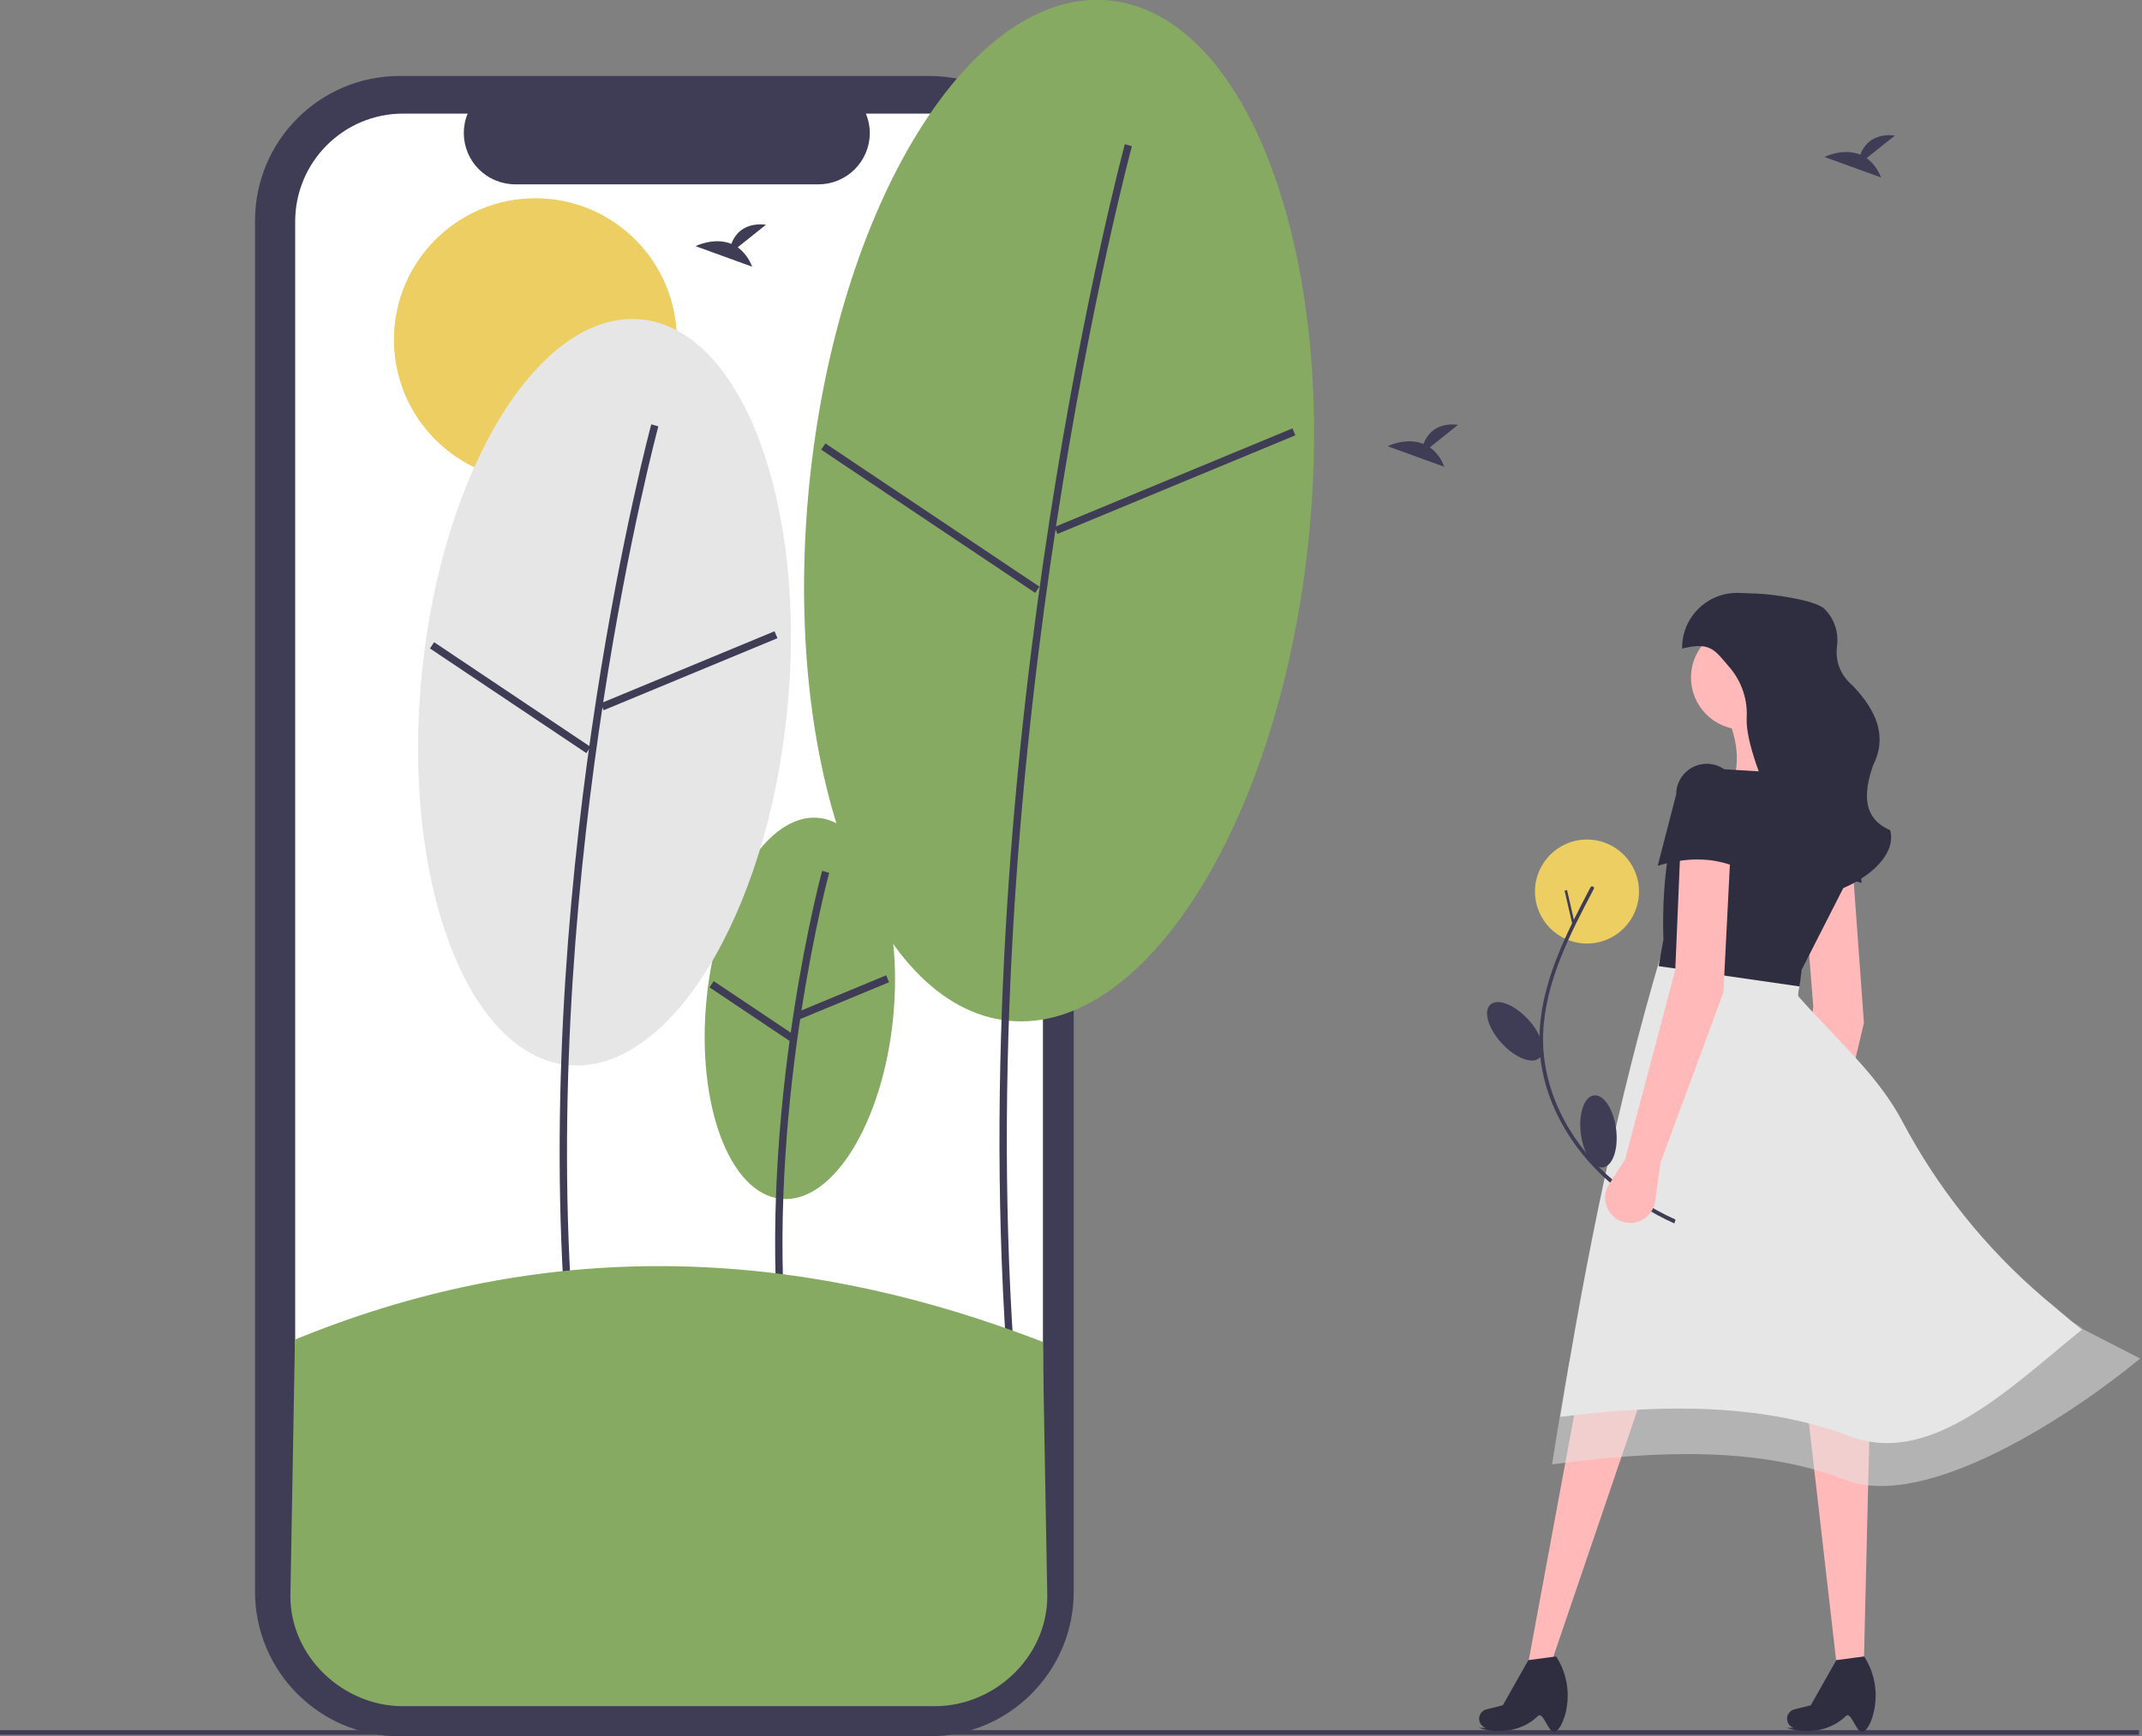 <svg width="939" height="761" viewBox="0 0 939 761" fill="none" xmlns="http://www.w3.org/2000/svg">
<rect x="0" y="0" width="939" height="761" fill="#808080" stroke="none"/>
<g clip-path="url(#clip0)">
<path d="M937.7 758.4H0V760.4H937.7V758.4Z" fill="#3F3D56"/>
<path d="M474.7 206.2H470.7V96.7C470.7 61.7 442.3 33.3 407.3 33.3H175.2C140.2 33.3 111.8 61.7 111.8 96.7V697.7C111.8 732.7 140.2 761.1 175.2 761.1H407.3C442.3 761.1 470.7 732.7 470.7 697.7V284.2H474.7V206.2Z" fill="#3F3D56"/>
<path d="M457.2 97.1V697.2C457.2 723.4 436 744.5 409.9 744.5H176.7C150.6 744.5 129.4 723.3 129.4 697.2V97.1C129.4 71 150.6 49.8 176.7 49.8H205C200.3 61.3 205.8 74.4 217.3 79.1C220 80.2 222.9 80.8 225.8 80.8H358.8C371.2 80.8 381.3 70.7 381.3 58.3C381.3 55.4 380.7 52.5 379.6 49.8H409.9C436 49.8 457.2 71 457.2 97.1Z" fill="white"/>
<path d="M234.7 210.9C268.942 210.9 296.7 183.142 296.7 148.9C296.7 114.658 268.942 86.9 234.7 86.9C200.459 86.9 172.7 114.658 172.7 148.9C172.7 183.142 200.459 210.9 234.7 210.9Z" fill="#ECCE62"/>
<path d="M391.541 446.045C396.087 399.93 381.46 360.742 358.87 358.515C336.28 356.287 314.282 391.865 309.735 437.979C305.189 484.093 319.816 523.282 342.406 525.509C364.996 527.736 386.994 492.159 391.541 446.045Z" fill="#87AA62"/>
<path d="M340.9 579.1C334.2 479.1 360.1 382.7 360.4 381.7L363.5 382.6C363.2 383.6 337.5 479.5 344.1 578.9L340.9 579.1Z" fill="#3F3D56"/>
<path d="M388.47 427.518L349.485 443.676L350.749 446.725L389.733 430.566L388.47 427.518Z" fill="#3F3D56"/>
<path d="M312.878 430.07L311.043 432.813L346.115 456.28L347.951 453.538L312.878 430.07Z" fill="#3F3D56"/>
<path d="M345.115 311.329C354.013 221.079 325.358 144.381 281.113 140.019C236.867 135.656 193.786 205.282 184.888 295.532C175.99 385.782 204.644 462.48 248.89 466.842C293.135 471.205 336.217 401.579 345.115 311.329Z" fill="#E6E6E6"/>
<path d="M247.5 571.5C234.4 376.2 285 187.9 285.5 186L288.6 186.9C288.1 188.8 237.7 376.6 250.7 571.4L247.5 571.5Z" fill="#3F3D56"/>
<path d="M339.545 276.704L263.331 308.293L264.595 311.342L340.808 279.752L339.545 276.704Z" fill="#3F3D56"/>
<path d="M190.312 281.502L188.477 284.245L257.042 330.123L258.877 327.381L190.312 281.502Z" fill="#3F3D56"/>
<path d="M573.842 234.626C586.019 111.123 546.833 6.168 486.319 0.201C425.804 -5.765 366.876 89.517 354.699 213.019C342.523 336.522 381.708 441.478 442.223 447.444C502.738 453.41 561.666 358.128 573.842 234.626Z" fill="#87AA62"/>
<path d="M441.1 590.6C423.2 323.4 492.4 65.8 493.1 63.2L496.2 64.1C495.5 66.7 426.5 323.8 444.3 590.4L441.1 590.6Z" fill="#3F3D56"/>
<path d="M566.586 187.772L462.289 231.001L463.553 234.05L567.85 190.82L566.586 187.772Z" fill="#3F3D56"/>
<path d="M361.826 194.366L359.991 197.109L453.822 259.892L455.658 257.15L361.826 194.366Z" fill="#3F3D56"/>
<path d="M129.3 587.2L127.3 699.7C127.3 726.3 150.5 747.9 176.6 747.9H409.8C436 747.9 459.1 726.3 459.1 699.7L457.1 588.2C339.6 542.7 230.9 545.5 129.3 587.2Z" fill="#87AA62"/>
<path d="M626.8 196.1L639.2 186.2C629.6 185.1 625.6 190.4 624 194.6C616.5 191.5 608.3 195.6 608.3 195.6L633.1 204.6C631.9 201.1 629.7 198.2 626.8 196.1Z" fill="#3F3D56"/>
<path d="M323.4 108.4L335.8 98.5C326.2 97.4 322.2 102.7 320.6 106.9C313.1 103.8 304.9 107.9 304.9 107.9L329.7 116.9C328.5 113.5 326.3 110.6 323.4 108.4Z" fill="#3F3D56"/>
<path d="M818.3 69.3L830.7 59.4C821.1 58.3 817.1 63.6 815.5 67.8C808 64.7 799.8 68.8 799.8 68.8L824.6 77.8C823.3 74.4 821.2 71.5 818.3 69.3Z" fill="#3F3D56"/>
<path d="M798.7 526L798.5 542.9C798.4 549 793.4 553.9 787.3 553.8C786.6 553.8 785.9 553.7 785.1 553.6C779.1 552.3 775.3 546.5 776.6 540.5C776.8 539.6 777.1 538.8 777.5 538L783.2 526.3L794.9 441.3L790.4 384.5L812.4 383.4L817.1 448.4L798.7 526Z" fill="#FFB9B9"/>
<path d="M690.9 615.8L669.8 729.7L680.3 728.1L719.4 613.4L690.9 615.8Z" fill="#FFB9B9"/>
<path d="M792.2 617L805.6 733.8L817 732.1L819.8 616.2L792.2 617Z" fill="#FFB9B9"/>
<path d="M912.6 582.9C882.3 607.3 846.8 643 811.4 629.7C774.5 615.8 731.9 614.9 684 621.1C695.5 549.3 709.6 481.3 727.9 419.4L788.9 429.2C789.8 430.2 787.6 435.9 788.5 436.9C805.6 456.2 823.1 471.2 833.7 491.1C849.3 520.7 870.4 547.1 895.8 568.8L912.6 582.9Z" fill="#E6E6E6"/>
<path opacity="0.5" d="M938.2 595.5C907.9 620.5 844.3 662.4 809 648.7C772.1 634.4 728.3 635.5 680.4 641.9C682.7 627.2 685.1 612.6 687.7 598.2C698.1 539.8 887.5 560.3 913.1 582.6L938.2 595.5Z" fill="#E6E6E6"/>
<path d="M816.1 387C804.7 383.7 793.1 385.3 781.3 390.4L785.6 358.3C784.7 350.9 789.9 344.2 797.3 343.3C804.7 342.4 811.4 347.6 812.3 355L816.1 387Z" fill="#2F2E41"/>
<path d="M764.1 319.8C776.692 319.8 786.9 309.592 786.9 297C786.9 284.408 776.692 274.2 764.1 274.2C751.508 274.2 741.3 284.408 741.3 297C741.3 309.592 751.508 319.8 764.1 319.8Z" fill="#FFB9B9"/>
<path d="M806.4 360.4L756.4 348.6C763.8 337.9 762.3 325.4 756.4 312L780.8 307.1C783.5 316.4 786.8 324.8 791.4 331.5L806.4 360.4Z" fill="#FFB9B9"/>
<path d="M788.9 432.4L727.1 423.5L729.2 411.9C728.2 381.7 733.2 357 742.6 336.4L797.1 339.7C811.5 351.2 816.3 371 808.8 387.8L789.8 425.1L788.9 432.4Z" fill="#2F2E41"/>
<path d="M681.8 759.1C678.9 760.4 676.6 749.9 674.2 752.2C667.5 758.8 657.2 760.3 648.2 757.4H651.3C649.1 756.7 647.9 754.3 648.6 752.1C648.6 752 648.6 752 648.7 751.9C649.2 750.6 650.3 749.6 651.6 749.3L658.8 747.5L670 727.7L682.2 726.1L682.5 726.6C687.3 734.3 688.5 743.7 685.9 752.4C684.8 755.7 683.4 758.3 681.8 759.1Z" fill="#2F2E41"/>
<path d="M816.8 759.1C813.9 760.4 811.6 749.9 809.2 752.2C802.5 758.8 792.2 760.3 783.2 757.4H786.3C784.1 756.7 782.9 754.3 783.6 752.1C783.6 752 783.6 752 783.7 751.9C784.2 750.6 785.3 749.6 786.6 749.3L793.8 747.5L805 727.7L817.2 726.1L817.5 726.6C822.3 734.3 823.5 743.7 820.9 752.4C819.9 755.7 818.5 758.3 816.8 759.1Z" fill="#2F2E41"/>
<path d="M792.5 392.9H791.9C780.9 383.4 771.3 372.7 779.1 359.3C772.6 342.7 765.3 325.4 765.7 314.8C766.2 306.9 763.6 299.1 758.6 293C751.6 284.9 750.1 281.2 737.4 284.3C737.2 271 747.8 260.1 761.1 259.9C761.5 259.9 761.9 259.9 762.3 259.9L770.2 260.2C776.3 260.4 795.7 262.9 799.8 266.9C804.1 271.2 806.1 277.2 805.3 283.2C804.5 289.8 806.6 295.7 812.2 300.6C822.9 311.7 827.3 323.1 821.2 335.3C816.6 348.2 816.8 358.8 828.6 363.9C832.6 378.6 807.7 392.9 792.5 392.9Z" fill="#2F2E41"/>
<path d="M674.901 463.741C678.064 460.816 675.794 453.219 669.831 446.772C663.869 440.326 656.471 437.471 653.309 440.396C650.147 443.321 652.417 450.918 658.379 457.365C664.342 463.811 671.739 466.666 674.901 463.741Z" fill="#3F3D56"/>
<path d="M695.7 413.6C708.292 413.6 718.5 403.392 718.5 390.8C718.5 378.208 708.292 368 695.7 368C683.108 368 672.9 378.208 672.9 390.8C672.9 403.392 683.108 413.6 695.7 413.6Z" fill="#ECCE62"/>
<path d="M734 536.3C723.8 531.7 714.2 525.6 705.7 518.3C688.4 503.4 675.9 481.9 674.9 458.8C674 436.6 683.4 415.7 693.4 396.3C694.7 393.9 695.9 391.4 697.2 389C697.7 388.1 699.2 388.7 698.7 389.6C688.4 409.2 677.5 430 676.5 452.6C675.5 476.4 687.1 499.2 704.5 515C713.4 523 723.6 529.7 734.5 534.6" fill="#3F3D56"/>
<path d="M686.945 390.154L685.873 390.401L689.317 405.308L690.389 405.06L686.945 390.154Z" fill="#3F3D56"/>
<path d="M702.699 511.709C706.974 511.174 709.555 503.676 708.464 494.963C707.374 486.249 703.024 479.619 698.75 480.154C694.475 480.689 691.894 488.186 692.985 496.9C694.075 505.614 698.425 512.244 702.699 511.709Z" fill="#3F3D56"/>
<path d="M727.9 509.7L725.6 526.5C724.8 532.5 719.2 536.8 713.2 536C712.5 535.9 711.8 535.7 711.1 535.5C705.3 533.5 702.3 527.2 704.2 521.5C704.5 520.7 704.9 519.9 705.4 519.1L712.4 508.2L734.4 425.2L736.8 368.3L758.8 369.9L755.5 435L727.9 509.7Z" fill="#FFB9B9"/>
<path d="M761.7 380.3C750.8 375.6 739 375.8 726.7 379.5L734.8 348.2C734.8 340.8 740.8 334.8 748.2 334.8C755.6 334.8 761.6 340.8 761.6 348.2V380.3H761.7Z" fill="#2F2E41"/>
</g>
<defs>
<clipPath id="clip0">
<rect width="938.2" height="761" fill="white"/>
</clipPath>
</defs>
</svg>
